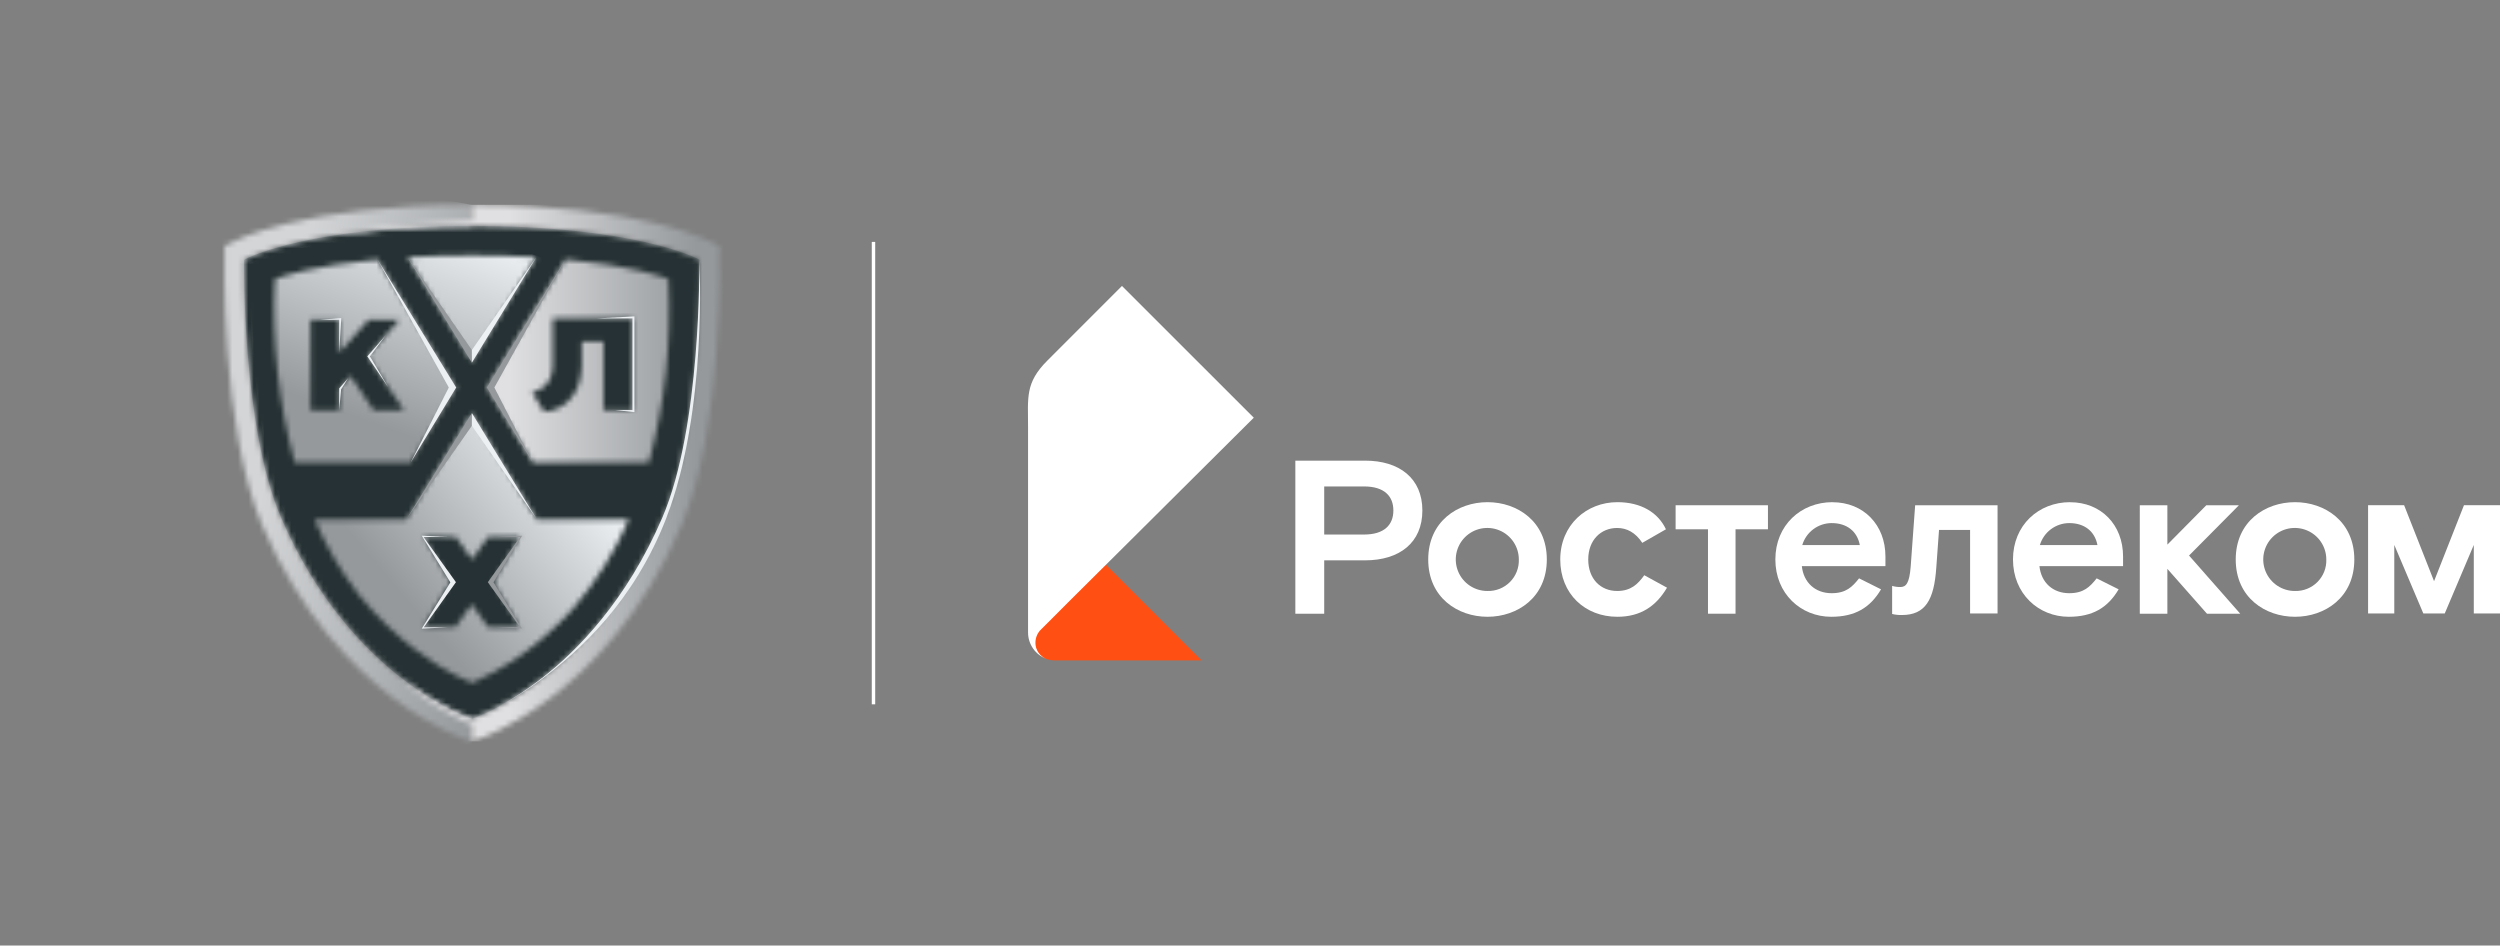 <svg width="468" height="177" viewBox="0 0 468 177" fill="none" xmlns="http://www.w3.org/2000/svg">
<rect x="0" y="0" width="468" height="177" fill="#808080" stroke="none"/>
<g clip-path="url(#clip0_253_575)">
<path d="M163.839 45.284H163.196V131.849H163.839V45.284Z" fill="white"/>
<mask id="mask0_253_575" style="mask-type:luminance" maskUnits="userSpaceOnUse" x="45" y="42" width="87" height="93">
<path d="M88.49 42.376C58.402 42.376 46.669 48.28 46.186 48.542L45.867 48.707V49.072C45.867 49.375 45.451 79.874 52.772 96.961C59.456 112.512 68.711 121.9 75.349 127.039C82.547 132.625 88.079 134.496 88.31 134.573L88.495 134.635L88.686 134.573C88.917 134.496 94.46 132.625 101.647 127.039C108.264 121.9 117.555 112.512 124.224 96.961C131.55 79.874 131.139 49.375 131.134 49.072V48.707L130.81 48.542C130.327 48.291 118.599 42.376 88.501 42.376H88.49Z" fill="white"/>
</mask>
<g mask="url(#mask0_253_575)">
<path d="M95.973 0.001L0.001 80.491L81.024 177.002L176.996 96.512L95.973 0.001Z" fill="#253134"/>
</g>
<mask id="mask1_253_575" style="mask-type:luminance" maskUnits="userSpaceOnUse" x="51" y="47" width="50" height="40">
<path d="M69.03 59.858H74.763L68.773 66.688L75.58 76.775H69.925L65.59 70.342L63.534 72.706V76.775H58.135V59.858H63.498V66.025L69.03 59.858ZM51.487 52.247V52.556C50.897 64.022 52.138 75.51 55.163 86.586H76.881L85.421 72.541L70.701 48.573C58.361 49.714 52.608 51.8 51.487 52.247ZM76.305 48.136L88.316 67.834L100.337 48.147C96.768 47.941 92.779 47.812 88.316 47.812C83.853 47.812 79.868 47.936 76.305 48.141" fill="white"/>
</mask>
<g mask="url(#mask1_253_575)">
<path d="M56.294 31.804L37.997 82.05L94.5 102.606L112.797 52.36L56.294 31.804Z" fill="url(#paint0_linear_253_575)"/>
</g>
<path d="M88.316 43.321C94.708 43.298 101.097 43.605 107.458 44.241C111.795 44.68 116.104 45.366 120.363 46.297C126.131 47.586 129.144 48.866 129.946 49.272C129.972 52.232 130.008 80.424 123.119 96.499C116.537 111.849 107.375 121.109 100.856 126.176C94.336 131.243 89.21 133.186 88.326 133.499C87.436 133.186 82.336 131.253 75.796 126.176C69.256 121.099 60.115 111.849 53.533 96.499C46.644 80.424 46.68 52.237 46.706 49.272C47.508 48.892 50.52 47.586 56.289 46.297C60.548 45.366 64.857 44.68 69.195 44.241C75.552 43.605 81.937 43.298 88.326 43.321M88.326 42.293C58.233 42.293 46.5 48.198 46.017 48.46L45.693 48.63V48.989C45.693 49.298 45.281 79.823 52.603 96.884C59.287 112.435 68.541 121.823 75.179 126.962C82.377 132.548 87.909 134.414 88.141 134.491L88.331 134.558L88.521 134.491C88.753 134.414 94.295 132.548 101.483 126.962C108.1 121.823 117.391 112.435 124.059 96.884C131.381 79.797 130.975 49.298 130.97 48.989V48.63L130.646 48.46C130.162 48.213 118.429 42.293 88.336 42.293" fill="#253134"/>
<mask id="mask2_253_575" style="mask-type:luminance" maskUnits="userSpaceOnUse" x="58" y="77" width="60" height="51">
<path d="M84.32 108.945L79.369 100.528L79.333 100.476L85.318 100.512L88.326 104.711V104.772L91.38 100.507H97.349L97.226 100.672L92.341 108.981L97.236 117.265L97.323 117.394H91.359L88.305 113.128L85.272 117.358H79.308L84.32 108.945ZM88.326 77.351L76.094 97.234H58.88C61.03 102.233 63.793 106.946 67.107 111.263C74.166 119.953 81.503 124.506 85.452 126.51H85.503C87.282 127.414 88.326 127.826 88.326 127.826C88.326 127.826 88.537 127.754 88.922 127.594C91.376 126.471 93.745 125.173 96.012 123.709C100.126 120.955 103.884 117.703 107.2 114.028C111.551 109.012 115.093 103.349 117.699 97.244H100.491L88.316 77.346L88.326 77.351Z" fill="white"/>
</mask>
<g mask="url(#mask2_253_575)">
<path d="M93.392 48.427L34.01 98.23L83.18 156.799L142.563 106.996L93.392 48.427Z" fill="url(#paint1_linear_253_575)"/>
</g>
<mask id="mask3_253_575" style="mask-type:luminance" maskUnits="userSpaceOnUse" x="42" y="38" width="47" height="101">
<path d="M42.947 45.593L42.628 45.773L42.032 46.112V46.795V47.16C42.032 47.489 41.23 79.921 49.081 98.308C56.243 115.076 66.326 125.117 73.524 130.59C81.39 136.572 87.534 138.535 87.791 138.617L87.987 138.679L88.347 138.792V134.553L88.156 134.486C87.925 134.409 82.388 132.543 75.195 126.957C68.577 121.818 59.292 112.429 52.623 96.879C45.245 79.792 45.677 49.293 45.682 48.984V48.625L46.001 48.46C46.484 48.208 58.217 42.293 88.311 42.293V38.336C56.156 38.336 43.466 45.294 42.942 45.593" fill="white"/>
</mask>
<g mask="url(#mask3_253_575)">
<path d="M42.619 30.284L24.011 135.763L86.898 146.846L105.507 41.368L42.619 30.284Z" fill="url(#paint2_linear_253_575)"/>
</g>
<path d="M91.308 108.986L97.344 117.414L97.272 117.286L91.323 108.986L97.267 100.692L97.334 100.579L91.308 108.986Z" fill="#535151"/>
<path d="M80.254 116.14L80.284 116.088L85.349 108.986L79.564 100.913L79.287 100.528H83.806L78.942 100.281L84.31 109.017L78.948 117.681L83.811 117.44H79.328L80.254 116.14ZM84.29 109.022L84.187 109.197L84.284 109.017L84.29 109.022Z" fill="#ECF0F3"/>
<path d="M97.75 100.281L92.886 100.528H97.365L96.439 101.823L96.382 101.92L91.323 108.986L96.321 115.96L96.408 116.119L97.334 117.409H92.855L97.719 117.651L92.382 108.997L97.75 100.281Z" fill="#95999C"/>
<path d="M59.827 59.858L63.883 59.545L63.498 66.015V59.858H59.827Z" fill="#ECF0F3"/>
<path d="M63.498 76.775L63.852 72.896L65.168 70.799L63.498 72.706V76.775Z" fill="#ECF0F3"/>
<path d="M72.238 62.736L69.256 66.713L72.665 72.474L68.762 66.713L72.238 62.736Z" fill="#ECF0F3"/>
<path d="M75.179 126.998L74.891 126.772L75.174 126.993" fill="#8E8E8F"/>
<path d="M74.891 126.772L74.742 126.654L74.896 126.777" fill="#8E8E8F"/>
<mask id="mask4_253_575" style="mask-type:luminance" maskUnits="userSpaceOnUse" x="63" y="38" width="72" height="101">
<path d="M99.612 73.394C100.317 73.298 100.987 73.03 101.564 72.613C102.14 72.196 102.605 71.644 102.917 71.005C102.931 70.983 102.943 70.961 102.953 70.938C103.301 70.126 103.476 69.251 103.468 68.368V59.612H118.378V76.776H112.974V63.928H108.907V68.389C108.645 77.017 101.863 77.089 101.863 77.089L99.612 73.394ZM91.174 72.541L99.745 86.586H121.463C124.488 75.51 125.729 64.022 125.139 52.556V52.248C124.013 51.795 118.239 49.678 105.848 48.568L91.174 72.541ZM88.316 41.25C69.775 42.072 63.4 43.943 63.4 43.943C71.68 42.787 80.033 42.239 88.393 42.304C118.435 42.304 130.142 48.208 130.63 48.47L130.949 48.635V48.995C130.949 49.303 131.365 79.828 124.039 96.889C117.355 112.44 108.1 121.829 101.468 126.967C94.269 132.553 88.737 134.419 88.501 134.496L88.311 134.563L88.141 134.506C87.904 134.429 82.367 132.569 75.174 127.014L74.891 126.793C74.987 126.875 75.078 126.962 75.164 127.055C79.488 131.813 87.915 135.514 88.141 135.591L88.311 135.647V138.792L88.675 138.679L88.871 138.617C89.128 138.535 95.272 136.562 103.133 130.59C110.332 125.117 120.419 115.076 127.576 98.313C135.432 79.915 134.635 47.489 134.625 47.16V46.795V46.112L134.029 45.773L133.71 45.593C133.196 45.294 120.496 38.336 88.336 38.336L88.316 41.25Z" fill="white"/>
</mask>
<g mask="url(#mask4_253_575)">
<path d="M135.437 38.336H63.4V138.792H135.437V38.336Z" fill="url(#paint3_linear_253_575)"/>
</g>
<path d="M124.759 96.894C132.512 76.853 130.928 48.943 130.903 48.64V49C130.903 49.308 131.314 79.833 123.993 96.894C117.309 112.445 108.054 121.834 101.416 126.973C98.895 128.943 96.216 130.703 93.406 132.235C96.287 130.708 99.038 128.948 101.632 126.973C108.414 121.834 118.635 112.738 124.769 96.894" fill="#ECF0F3"/>
<path d="M111.74 59.601L118.769 59.226V77.151L115.154 76.765H118.398V59.601H111.74Z" fill="#ECF0F3"/>
<path d="M76.865 86.606L84.017 72.541L70.701 48.645L85.4 72.541L76.865 86.606Z" fill="#ECF0F3"/>
<path d="M88.341 67.895V65.526L76.326 48.193L88.341 67.895Z" fill="#95999C"/>
<path d="M88.341 77.331V79.7L76.212 97.018L88.341 77.331Z" fill="#95999C"/>
<path d="M88.341 77.331V79.7L100.357 97.018L88.341 77.331Z" fill="#ECF0F3"/>
<path d="M99.766 86.606L92.547 72.541L105.828 48.624L91.164 72.541L99.766 86.606Z" fill="#95999C"/>
<path d="M88.336 67.895V65.526L100.352 48.208L88.336 67.895Z" fill="#ECF0F3"/>
<path d="M419.125 94.582H413.022L405.731 101.951V94.582H400.569V114.886H405.731V106.494L413.145 114.886H419.372L409.788 103.996L419.125 94.582Z" fill="white"/>
<path d="M255.348 100.065H247.892V91.062H255.348C259.116 91.062 260.839 92.86 260.839 95.564C260.839 98.267 259.116 100.065 255.348 100.065ZM255.533 86.231H242.489V114.886H247.892V104.896H255.533C262.006 104.896 266.268 101.581 266.268 95.564C266.268 89.546 261.985 86.231 255.533 86.231Z" fill="white"/>
<path d="M278.448 110.631C277.28 110.636 276.136 110.294 275.162 109.649C274.187 109.003 273.427 108.083 272.976 107.006C272.526 105.928 272.406 104.741 272.631 103.594C272.856 102.448 273.417 101.394 274.242 100.567C275.067 99.74 276.119 99.176 277.265 98.947C278.411 98.717 279.599 98.833 280.679 99.28C281.759 99.727 282.682 100.483 283.331 101.455C283.98 102.426 284.326 103.568 284.325 104.736C284.351 105.514 284.217 106.289 283.932 107.013C283.647 107.738 283.216 108.396 282.667 108.948C282.119 109.5 281.462 109.934 280.74 110.224C280.017 110.513 279.242 110.652 278.464 110.631M278.464 94.006C272.896 94.006 267.363 97.604 267.363 104.736C267.363 111.869 272.896 115.461 278.464 115.461C284.032 115.461 289.564 111.864 289.564 104.736C289.564 97.609 284.037 94.006 278.464 94.006Z" fill="white"/>
<path d="M302.727 110.631C299.642 110.631 297.318 108.38 297.318 104.736C297.318 101.093 299.693 98.837 302.727 98.837C304.567 98.837 306.166 99.7 307.436 101.622L311.863 99.084C310.387 95.933 307.189 94.006 302.768 94.006C296.994 94.006 292.079 98.266 292.079 104.736C292.079 111.206 296.747 115.461 302.768 115.461C307.107 115.461 310.017 113.493 312.064 110.014L307.806 107.681C306.578 109.403 305.267 110.631 302.727 110.631Z" fill="white"/>
<path d="M357.679 106.088C357.432 109.197 356.815 109.891 355.751 109.891C355.229 109.899 354.709 109.828 354.208 109.68V114.937C354.807 115.083 355.423 115.149 356.039 115.132C360.425 115.132 362.06 112.306 362.471 106.288L362.985 99.207H368.8V114.845H373.942V94.582H358.517L357.679 106.088Z" fill="white"/>
<path d="M337.385 102.033C337.738 100.85 338.463 99.811 339.451 99.071C340.44 98.331 341.641 97.928 342.876 97.922C345.745 97.922 347.668 99.464 348.157 102.033H337.385ZM343.041 94.006C337.139 94.006 332.347 98.308 332.347 104.731C332.347 111.155 337.139 115.461 342.794 115.461C347.257 115.461 350.085 113.781 352.131 110.322L348.018 108.267C346.748 109.86 345.601 111.047 342.876 111.047C339.843 111.047 337.632 109.084 337.303 105.975H352.954V104.171C352.954 98.236 348.841 94.017 343.041 94.017" fill="white"/>
<path d="M381.865 102.033C382.218 100.85 382.942 99.811 383.931 99.071C384.92 98.331 386.12 97.928 387.356 97.922C390.225 97.922 392.148 99.464 392.641 102.033H381.865ZM387.52 94.006C381.623 94.006 376.831 98.308 376.831 104.731C376.831 111.155 381.623 115.461 387.273 115.461C391.736 115.461 394.564 113.781 396.61 110.322L392.497 108.267C391.227 109.86 390.081 111.047 387.356 111.047C384.322 111.047 382.111 109.084 381.782 105.975H397.438V104.171C397.438 98.236 393.325 94.017 387.525 94.017" fill="white"/>
<path d="M313.673 99.084H319.735V114.886H324.892V99.084H330.959V94.582H313.673V99.084Z" fill="white"/>
<path d="M429.619 110.631C428.449 110.638 427.305 110.298 426.329 109.654C425.354 109.01 424.591 108.09 424.139 107.013C423.687 105.935 423.565 104.748 423.79 103.601C424.014 102.454 424.573 101.399 425.398 100.571C426.222 99.742 427.275 99.177 428.421 98.947C429.567 98.717 430.756 98.833 431.836 99.279C432.917 99.725 433.841 100.482 434.49 101.454C435.14 102.425 435.486 103.568 435.485 104.736C435.51 105.514 435.377 106.288 435.092 107.012C434.807 107.736 434.377 108.394 433.829 108.946C433.281 109.498 432.625 109.932 431.903 110.222C431.181 110.512 430.407 110.651 429.629 110.631M429.629 94.006C424.055 94.006 418.528 97.604 418.528 104.736C418.528 111.869 424.055 115.461 429.629 115.461C435.202 115.461 440.729 111.864 440.729 104.736C440.729 97.609 435.197 94.006 429.629 94.006Z" fill="white"/>
<path d="M461.254 94.577L455.655 108.796L450.051 94.577H443.305V114.845H448.21V102.013L453.65 114.845H457.655L463.095 102.013V114.845H468V94.577H461.254Z" fill="white"/>
<path d="M195.721 123.303L195.845 123.355L195.984 123.391C196.483 123.548 197.003 123.63 197.526 123.632H224.935L206.94 105.615C203.619 108.92 201.418 111.098 199.804 112.712C198.364 114.146 197.382 115.133 196.472 116.052L194.554 117.964C193.972 118.6 193.649 119.43 193.649 120.292C193.651 120.94 193.848 121.573 194.215 122.107C194.582 122.642 195.101 123.053 195.706 123.288" fill="#FF4F12"/>
<path d="M193.835 120.307C193.834 119.446 194.157 118.615 194.74 117.979L196.657 116.068C197.568 115.148 198.55 114.161 199.984 112.728L207.126 105.631L210.365 102.414L210.432 102.347C215.815 96.997 223.476 89.381 234.71 78.194L210.031 53.527L196.051 67.515C191.876 71.688 192.452 74.422 192.452 80.034V118.401C192.451 119.476 192.779 120.526 193.394 121.409C194.008 122.292 194.878 122.966 195.886 123.339C195.282 123.105 194.762 122.693 194.395 122.159C194.028 121.624 193.831 120.992 193.83 120.343" fill="white"/>
</g>
<defs>
<linearGradient id="paint0_linear_253_575" x1="83.666" y1="42.061" x2="66.05" y2="90.483" gradientUnits="userSpaceOnUse">
<stop stop-color="#ECF0F3"/>
<stop offset="0.19" stop-color="#D5D9DC"/>
<stop offset="0.77" stop-color="#95999C"/>
<stop offset="1" stop-color="#95999C"/>
</linearGradient>
<linearGradient id="paint1_linear_253_575" x1="108.655" y1="86.553" x2="72.099" y2="117.243" gradientUnits="userSpaceOnUse">
<stop stop-color="#ECF0F3"/>
<stop offset="0.02" stop-color="#ECF0F3"/>
<stop offset="0.23" stop-color="#D5D9DC"/>
<stop offset="0.87" stop-color="#95999C"/>
<stop offset="1" stop-color="#95999C"/>
</linearGradient>
<linearGradient id="paint2_linear_253_575" x1="35.547" y1="83.14" x2="96.259" y2="93.85" gradientUnits="userSpaceOnUse">
<stop stop-color="#D3D5D7"/>
<stop offset="0.24" stop-color="#D3D5D7"/>
<stop offset="1" stop-color="#95999C"/>
</linearGradient>
<linearGradient id="paint3_linear_253_575" x1="63.335" y1="88.109" x2="134.555" y2="88.109" gradientUnits="userSpaceOnUse">
<stop stop-color="#E0E0E2"/>
<stop offset="0.45" stop-color="#E0E0E2"/>
<stop offset="0.53" stop-color="#D3D4D6"/>
<stop offset="0.94" stop-color="#95999C"/>
<stop offset="1" stop-color="#95999C"/>
</linearGradient>
<clipPath id="clip0_253_575">
<rect width="468" height="177" fill="white"/>
</clipPath>
</defs>
</svg>
